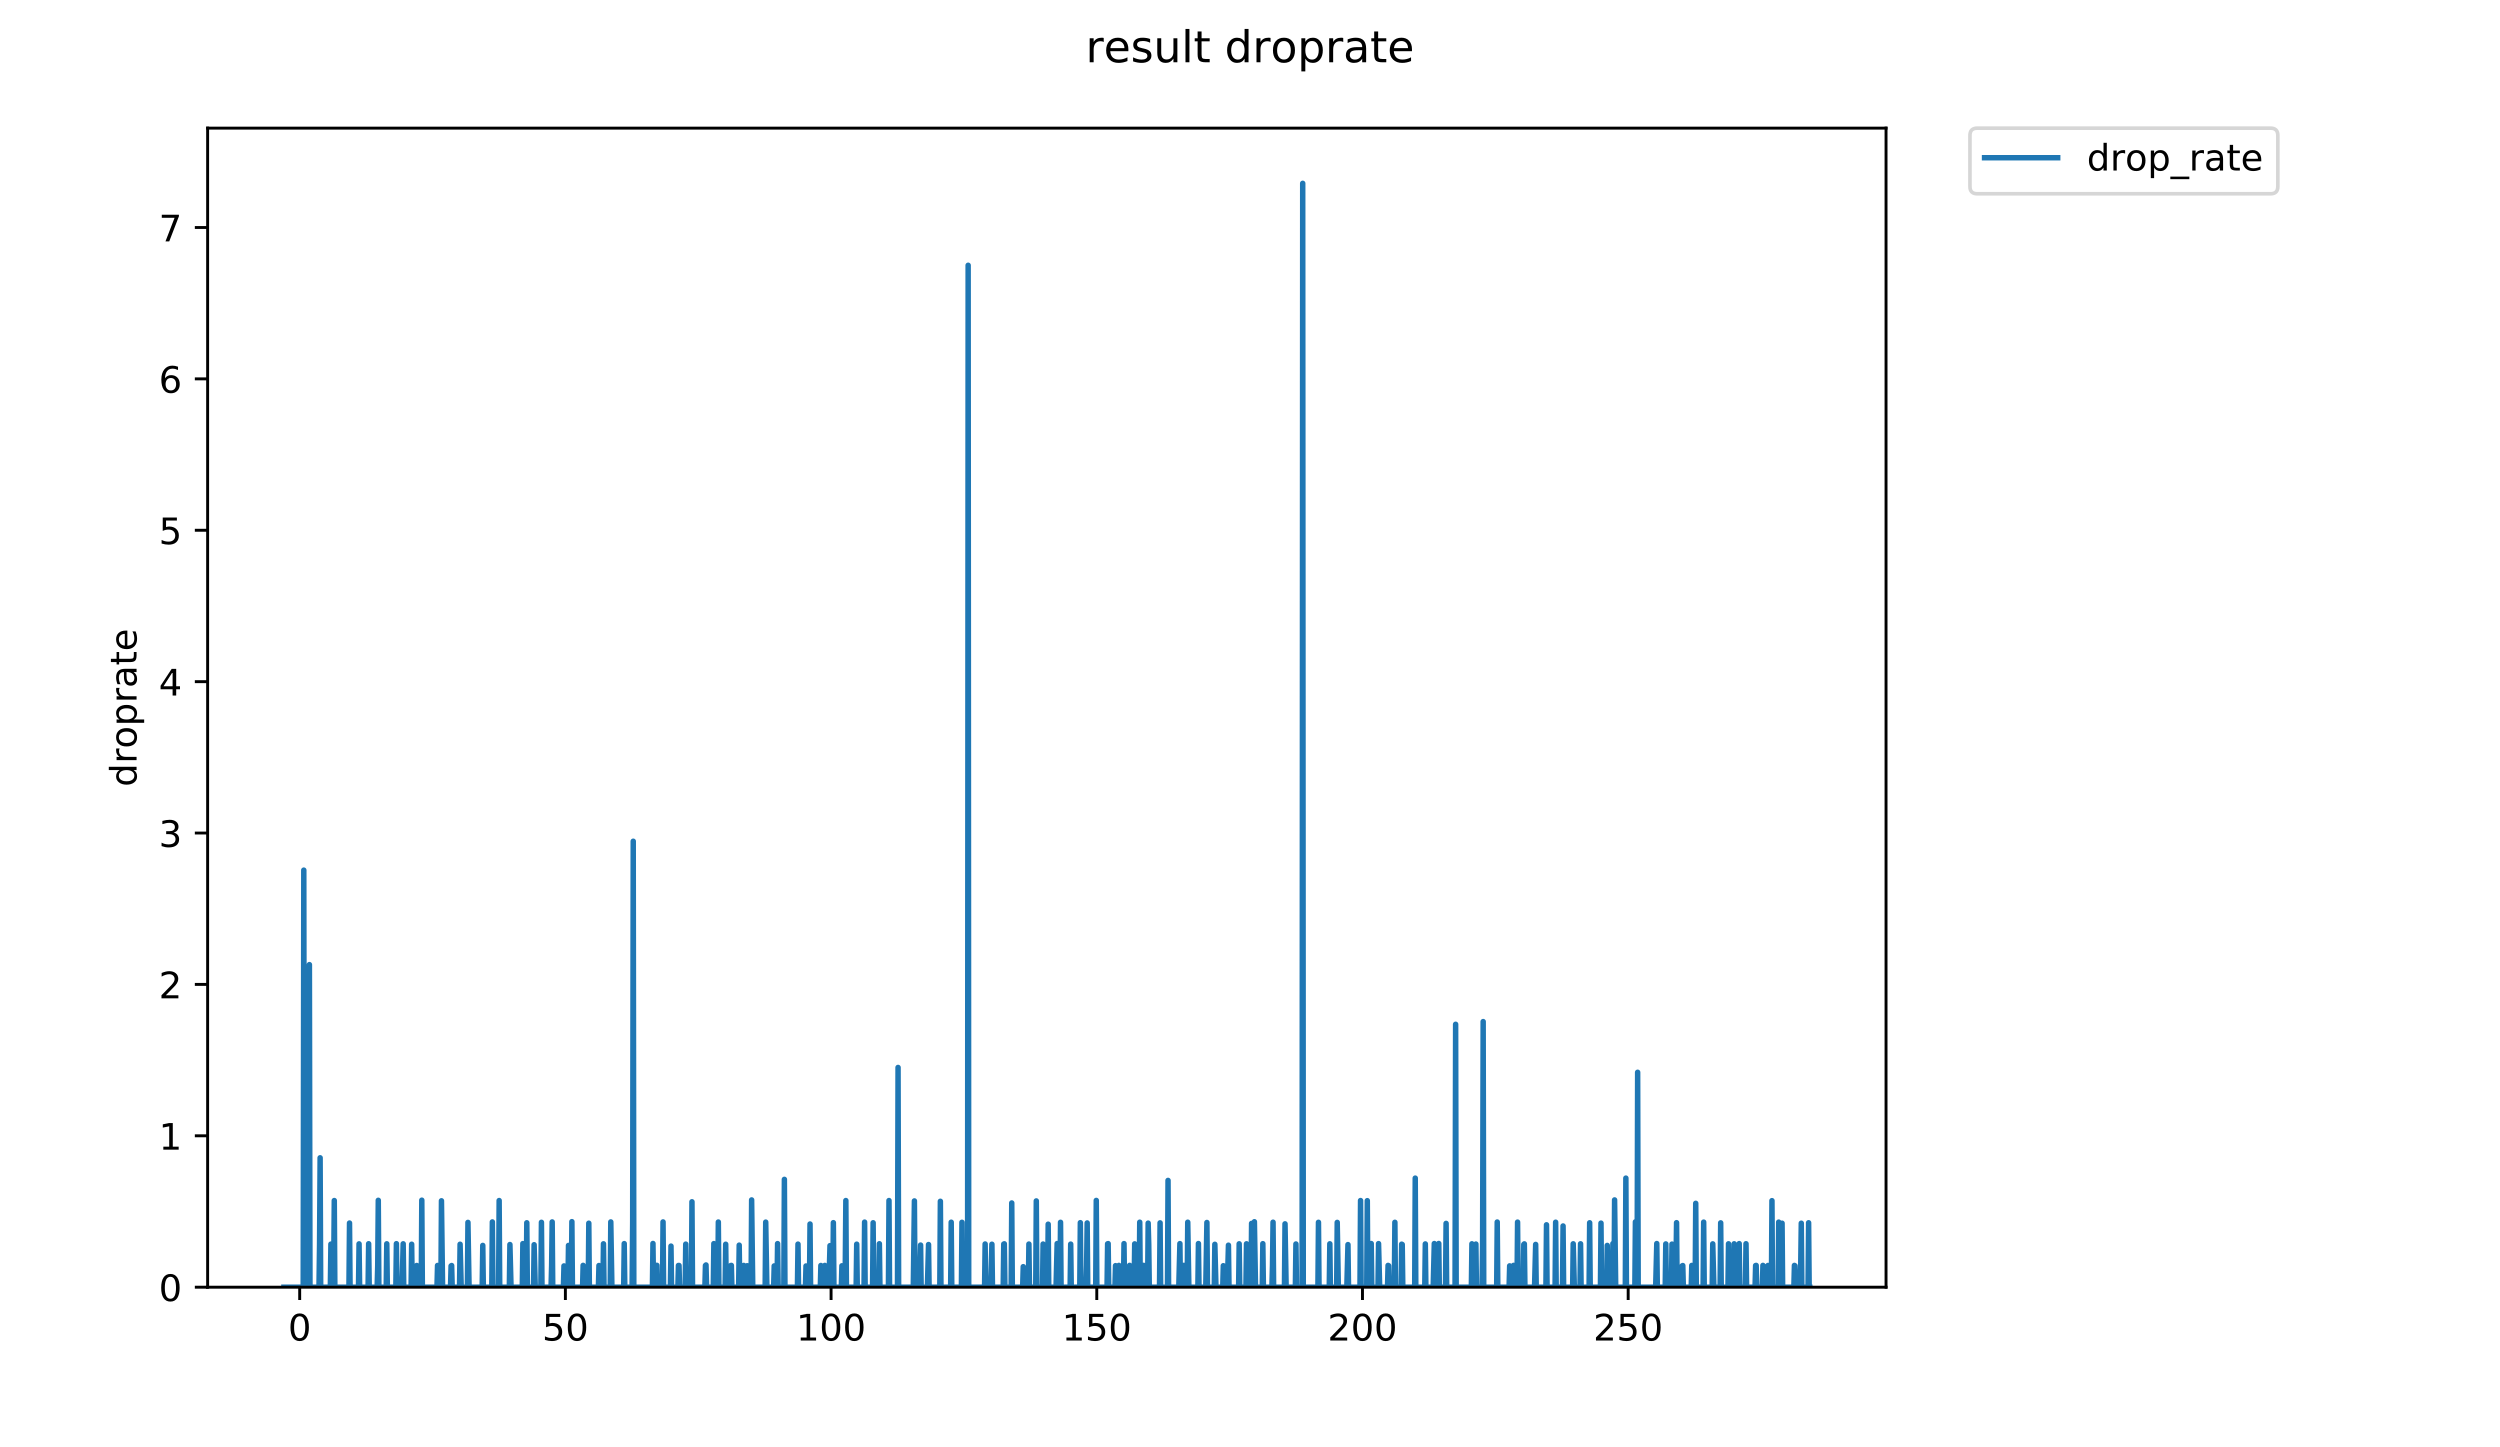 <?xml version="1.0" encoding="utf-8" standalone="no"?>
<!DOCTYPE svg PUBLIC "-//W3C//DTD SVG 1.1//EN"
  "http://www.w3.org/Graphics/SVG/1.1/DTD/svg11.dtd">
<!-- Created with matplotlib (https://matplotlib.org/) -->
<svg height="396pt" version="1.1" viewBox="0 0 684 396" width="684pt" xmlns="http://www.w3.org/2000/svg" xmlns:xlink="http://www.w3.org/1999/xlink">
 <defs>
  <style type="text/css">
*{stroke-linecap:butt;stroke-linejoin:round;}
  </style>
 </defs>
 <g id="figure_1">
  <g id="patch_1">
   <path d="M 0 396 
L 684 396 
L 684 0 
L 0 0 
z
" style="fill:#ffffff;"/>
  </g>
  <g id="axes_1">
   <g id="patch_2">
    <path d="M 56.807 352.174 
L 516.019 352.174 
L 516.019 35.062 
L 56.807 35.062 
z
" style="fill:#ffffff;"/>
   </g>
   <g id="matplotlib.axis_1">
    <g id="xtick_1">
     <g id="line2d_1">
      <defs>
       <path d="M 0 0 
L 0 3.5 
" id="m3d96721ade" style="stroke:#000000;stroke-width:0.8;"/>
      </defs>
      <g>
       <use style="stroke:#000000;stroke-width:0.8;" x="81.994" xlink:href="#m3d96721ade" y="352.174"/>
      </g>
     </g>
     <g id="text_1">
      <!-- 0 -->
      <defs>
       <path d="M 31.781 66.406 
Q 24.172 66.406 20.328 58.906 
Q 16.5 51.422 16.5 36.375 
Q 16.5 21.391 20.328 13.891 
Q 24.172 6.391 31.781 6.391 
Q 39.453 6.391 43.281 13.891 
Q 47.125 21.391 47.125 36.375 
Q 47.125 51.422 43.281 58.906 
Q 39.453 66.406 31.781 66.406 
z
M 31.781 74.219 
Q 44.047 74.219 50.516 64.516 
Q 56.984 54.828 56.984 36.375 
Q 56.984 17.969 50.516 8.266 
Q 44.047 -1.422 31.781 -1.422 
Q 19.531 -1.422 13.062 8.266 
Q 6.594 17.969 6.594 36.375 
Q 6.594 54.828 13.062 64.516 
Q 19.531 74.219 31.781 74.219 
z
" id="DejaVuSans-48"/>
      </defs>
      <g transform="translate(78.812 366.773)scale(0.1 -0.1)">
       <use xlink:href="#DejaVuSans-48"/>
      </g>
     </g>
    </g>
    <g id="xtick_2">
     <g id="line2d_2">
      <g>
       <use style="stroke:#000000;stroke-width:0.8;" x="154.689" xlink:href="#m3d96721ade" y="352.174"/>
      </g>
     </g>
     <g id="text_2">
      <!-- 50 -->
      <defs>
       <path d="M 10.797 72.906 
L 49.516 72.906 
L 49.516 64.594 
L 19.828 64.594 
L 19.828 46.734 
Q 21.969 47.469 24.109 47.828 
Q 26.266 48.188 28.422 48.188 
Q 40.625 48.188 47.75 41.5 
Q 54.891 34.812 54.891 23.391 
Q 54.891 11.625 47.562 5.094 
Q 40.234 -1.422 26.906 -1.422 
Q 22.312 -1.422 17.547 -0.641 
Q 12.797 0.141 7.719 1.703 
L 7.719 11.625 
Q 12.109 9.234 16.797 8.062 
Q 21.484 6.891 26.703 6.891 
Q 35.156 6.891 40.078 11.328 
Q 45.016 15.766 45.016 23.391 
Q 45.016 31 40.078 35.438 
Q 35.156 39.891 26.703 39.891 
Q 22.75 39.891 18.812 39.016 
Q 14.891 38.141 10.797 36.281 
z
" id="DejaVuSans-53"/>
      </defs>
      <g transform="translate(148.326 366.773)scale(0.1 -0.1)">
       <use xlink:href="#DejaVuSans-53"/>
       <use x="63.623" xlink:href="#DejaVuSans-48"/>
      </g>
     </g>
    </g>
    <g id="xtick_3">
     <g id="line2d_3">
      <g>
       <use style="stroke:#000000;stroke-width:0.8;" x="227.383" xlink:href="#m3d96721ade" y="352.174"/>
      </g>
     </g>
     <g id="text_3">
      <!-- 100 -->
      <defs>
       <path d="M 12.406 8.297 
L 28.516 8.297 
L 28.516 63.922 
L 10.984 60.406 
L 10.984 69.391 
L 28.422 72.906 
L 38.281 72.906 
L 38.281 8.297 
L 54.391 8.297 
L 54.391 0 
L 12.406 0 
z
" id="DejaVuSans-49"/>
      </defs>
      <g transform="translate(217.84 366.773)scale(0.1 -0.1)">
       <use xlink:href="#DejaVuSans-49"/>
       <use x="63.623" xlink:href="#DejaVuSans-48"/>
       <use x="127.246" xlink:href="#DejaVuSans-48"/>
      </g>
     </g>
    </g>
    <g id="xtick_4">
     <g id="line2d_4">
      <g>
       <use style="stroke:#000000;stroke-width:0.8;" x="300.078" xlink:href="#m3d96721ade" y="352.174"/>
      </g>
     </g>
     <g id="text_4">
      <!-- 150 -->
      <g transform="translate(290.535 366.773)scale(0.1 -0.1)">
       <use xlink:href="#DejaVuSans-49"/>
       <use x="63.623" xlink:href="#DejaVuSans-53"/>
       <use x="127.246" xlink:href="#DejaVuSans-48"/>
      </g>
     </g>
    </g>
    <g id="xtick_5">
     <g id="line2d_5">
      <g>
       <use style="stroke:#000000;stroke-width:0.8;" x="372.773" xlink:href="#m3d96721ade" y="352.174"/>
      </g>
     </g>
     <g id="text_5">
      <!-- 200 -->
      <defs>
       <path d="M 19.188 8.297 
L 53.609 8.297 
L 53.609 0 
L 7.328 0 
L 7.328 8.297 
Q 12.938 14.109 22.625 23.891 
Q 32.328 33.688 34.812 36.531 
Q 39.547 41.844 41.422 45.531 
Q 43.312 49.219 43.312 52.781 
Q 43.312 58.594 39.234 62.25 
Q 35.156 65.922 28.609 65.922 
Q 23.969 65.922 18.812 64.312 
Q 13.672 62.703 7.812 59.422 
L 7.812 69.391 
Q 13.766 71.781 18.938 73 
Q 24.125 74.219 28.422 74.219 
Q 39.75 74.219 46.484 68.547 
Q 53.219 62.891 53.219 53.422 
Q 53.219 48.922 51.531 44.891 
Q 49.859 40.875 45.406 35.406 
Q 44.188 33.984 37.641 27.219 
Q 31.109 20.453 19.188 8.297 
z
" id="DejaVuSans-50"/>
      </defs>
      <g transform="translate(363.229 366.773)scale(0.1 -0.1)">
       <use xlink:href="#DejaVuSans-50"/>
       <use x="63.623" xlink:href="#DejaVuSans-48"/>
       <use x="127.246" xlink:href="#DejaVuSans-48"/>
      </g>
     </g>
    </g>
    <g id="xtick_6">
     <g id="line2d_6">
      <g>
       <use style="stroke:#000000;stroke-width:0.8;" x="445.468" xlink:href="#m3d96721ade" y="352.174"/>
      </g>
     </g>
     <g id="text_6">
      <!-- 250 -->
      <g transform="translate(435.924 366.773)scale(0.1 -0.1)">
       <use xlink:href="#DejaVuSans-50"/>
       <use x="63.623" xlink:href="#DejaVuSans-53"/>
       <use x="127.246" xlink:href="#DejaVuSans-48"/>
      </g>
     </g>
    </g>
   </g>
   <g id="matplotlib.axis_2">
    <g id="ytick_1">
     <g id="line2d_7">
      <defs>
       <path d="M 0 0 
L -3.5 0 
" id="m18fc88c84d" style="stroke:#000000;stroke-width:0.8;"/>
      </defs>
      <g>
       <use style="stroke:#000000;stroke-width:0.8;" x="56.807" xlink:href="#m18fc88c84d" y="352.174"/>
      </g>
     </g>
     <g id="text_7">
      <!-- 0 -->
      <g transform="translate(43.445 355.973)scale(0.1 -0.1)">
       <use xlink:href="#DejaVuSans-48"/>
      </g>
     </g>
    </g>
    <g id="ytick_2">
     <g id="line2d_8">
      <g>
       <use style="stroke:#000000;stroke-width:0.8;" x="56.807" xlink:href="#m18fc88c84d" y="310.755"/>
      </g>
     </g>
     <g id="text_8">
      <!-- 1 -->
      <g transform="translate(43.445 314.555)scale(0.1 -0.1)">
       <use xlink:href="#DejaVuSans-49"/>
      </g>
     </g>
    </g>
    <g id="ytick_3">
     <g id="line2d_9">
      <g>
       <use style="stroke:#000000;stroke-width:0.8;" x="56.807" xlink:href="#m18fc88c84d" y="269.337"/>
      </g>
     </g>
     <g id="text_9">
      <!-- 2 -->
      <g transform="translate(43.445 273.136)scale(0.1 -0.1)">
       <use xlink:href="#DejaVuSans-50"/>
      </g>
     </g>
    </g>
    <g id="ytick_4">
     <g id="line2d_10">
      <g>
       <use style="stroke:#000000;stroke-width:0.8;" x="56.807" xlink:href="#m18fc88c84d" y="227.918"/>
      </g>
     </g>
     <g id="text_10">
      <!-- 3 -->
      <defs>
       <path d="M 40.578 39.312 
Q 47.656 37.797 51.625 33 
Q 55.609 28.219 55.609 21.188 
Q 55.609 10.406 48.188 4.484 
Q 40.766 -1.422 27.094 -1.422 
Q 22.516 -1.422 17.656 -0.516 
Q 12.797 0.391 7.625 2.203 
L 7.625 11.719 
Q 11.719 9.328 16.594 8.109 
Q 21.484 6.891 26.812 6.891 
Q 36.078 6.891 40.938 10.547 
Q 45.797 14.203 45.797 21.188 
Q 45.797 27.641 41.281 31.266 
Q 36.766 34.906 28.719 34.906 
L 20.219 34.906 
L 20.219 43.016 
L 29.109 43.016 
Q 36.375 43.016 40.234 45.922 
Q 44.094 48.828 44.094 54.297 
Q 44.094 59.906 40.109 62.906 
Q 36.141 65.922 28.719 65.922 
Q 24.656 65.922 20.016 65.031 
Q 15.375 64.156 9.812 62.312 
L 9.812 71.094 
Q 15.438 72.656 20.344 73.438 
Q 25.25 74.219 29.594 74.219 
Q 40.828 74.219 47.359 69.109 
Q 53.906 64.016 53.906 55.328 
Q 53.906 49.266 50.438 45.094 
Q 46.969 40.922 40.578 39.312 
z
" id="DejaVuSans-51"/>
      </defs>
      <g transform="translate(43.445 231.717)scale(0.1 -0.1)">
       <use xlink:href="#DejaVuSans-51"/>
      </g>
     </g>
    </g>
    <g id="ytick_5">
     <g id="line2d_11">
      <g>
       <use style="stroke:#000000;stroke-width:0.8;" x="56.807" xlink:href="#m18fc88c84d" y="186.5"/>
      </g>
     </g>
     <g id="text_11">
      <!-- 4 -->
      <defs>
       <path d="M 37.797 64.312 
L 12.891 25.391 
L 37.797 25.391 
z
M 35.203 72.906 
L 47.609 72.906 
L 47.609 25.391 
L 58.016 25.391 
L 58.016 17.188 
L 47.609 17.188 
L 47.609 0 
L 37.797 0 
L 37.797 17.188 
L 4.891 17.188 
L 4.891 26.703 
z
" id="DejaVuSans-52"/>
      </defs>
      <g transform="translate(43.445 190.299)scale(0.1 -0.1)">
       <use xlink:href="#DejaVuSans-52"/>
      </g>
     </g>
    </g>
    <g id="ytick_6">
     <g id="line2d_12">
      <g>
       <use style="stroke:#000000;stroke-width:0.8;" x="56.807" xlink:href="#m18fc88c84d" y="145.081"/>
      </g>
     </g>
     <g id="text_12">
      <!-- 5 -->
      <g transform="translate(43.445 148.88)scale(0.1 -0.1)">
       <use xlink:href="#DejaVuSans-53"/>
      </g>
     </g>
    </g>
    <g id="ytick_7">
     <g id="line2d_13">
      <g>
       <use style="stroke:#000000;stroke-width:0.8;" x="56.807" xlink:href="#m18fc88c84d" y="103.662"/>
      </g>
     </g>
     <g id="text_13">
      <!-- 6 -->
      <defs>
       <path d="M 33.016 40.375 
Q 26.375 40.375 22.484 35.828 
Q 18.609 31.297 18.609 23.391 
Q 18.609 15.531 22.484 10.953 
Q 26.375 6.391 33.016 6.391 
Q 39.656 6.391 43.531 10.953 
Q 47.406 15.531 47.406 23.391 
Q 47.406 31.297 43.531 35.828 
Q 39.656 40.375 33.016 40.375 
z
M 52.594 71.297 
L 52.594 62.312 
Q 48.875 64.062 45.094 64.984 
Q 41.312 65.922 37.594 65.922 
Q 27.828 65.922 22.672 59.328 
Q 17.531 52.734 16.797 39.406 
Q 19.672 43.656 24.016 45.922 
Q 28.375 48.188 33.594 48.188 
Q 44.578 48.188 50.953 41.516 
Q 57.328 34.859 57.328 23.391 
Q 57.328 12.156 50.688 5.359 
Q 44.047 -1.422 33.016 -1.422 
Q 20.359 -1.422 13.672 8.266 
Q 6.984 17.969 6.984 36.375 
Q 6.984 53.656 15.188 63.938 
Q 23.391 74.219 37.203 74.219 
Q 40.922 74.219 44.703 73.484 
Q 48.484 72.75 52.594 71.297 
z
" id="DejaVuSans-54"/>
      </defs>
      <g transform="translate(43.445 107.461)scale(0.1 -0.1)">
       <use xlink:href="#DejaVuSans-54"/>
      </g>
     </g>
    </g>
    <g id="ytick_8">
     <g id="line2d_14">
      <g>
       <use style="stroke:#000000;stroke-width:0.8;" x="56.807" xlink:href="#m18fc88c84d" y="62.243"/>
      </g>
     </g>
     <g id="text_14">
      <!-- 7 -->
      <defs>
       <path d="M 8.203 72.906 
L 55.078 72.906 
L 55.078 68.703 
L 28.609 0 
L 18.312 0 
L 43.219 64.594 
L 8.203 64.594 
z
" id="DejaVuSans-55"/>
      </defs>
      <g transform="translate(43.445 66.043)scale(0.1 -0.1)">
       <use xlink:href="#DejaVuSans-55"/>
      </g>
     </g>
    </g>
    <g id="text_15">
     <!-- droprate -->
     <defs>
      <path d="M 45.406 46.391 
L 45.406 75.984 
L 54.391 75.984 
L 54.391 0 
L 45.406 0 
L 45.406 8.203 
Q 42.578 3.328 38.25 0.953 
Q 33.938 -1.422 27.875 -1.422 
Q 17.969 -1.422 11.734 6.484 
Q 5.516 14.406 5.516 27.297 
Q 5.516 40.188 11.734 48.094 
Q 17.969 56 27.875 56 
Q 33.938 56 38.25 53.625 
Q 42.578 51.266 45.406 46.391 
z
M 14.797 27.297 
Q 14.797 17.391 18.875 11.75 
Q 22.953 6.109 30.078 6.109 
Q 37.203 6.109 41.297 11.75 
Q 45.406 17.391 45.406 27.297 
Q 45.406 37.203 41.297 42.844 
Q 37.203 48.484 30.078 48.484 
Q 22.953 48.484 18.875 42.844 
Q 14.797 37.203 14.797 27.297 
z
" id="DejaVuSans-100"/>
      <path d="M 41.109 46.297 
Q 39.594 47.172 37.812 47.578 
Q 36.031 48 33.891 48 
Q 26.266 48 22.188 43.047 
Q 18.109 38.094 18.109 28.812 
L 18.109 0 
L 9.078 0 
L 9.078 54.688 
L 18.109 54.688 
L 18.109 46.188 
Q 20.953 51.172 25.484 53.578 
Q 30.031 56 36.531 56 
Q 37.453 56 38.578 55.875 
Q 39.703 55.766 41.062 55.516 
z
" id="DejaVuSans-114"/>
      <path d="M 30.609 48.391 
Q 23.391 48.391 19.188 42.75 
Q 14.984 37.109 14.984 27.297 
Q 14.984 17.484 19.156 11.844 
Q 23.344 6.203 30.609 6.203 
Q 37.797 6.203 41.984 11.859 
Q 46.188 17.531 46.188 27.297 
Q 46.188 37.016 41.984 42.703 
Q 37.797 48.391 30.609 48.391 
z
M 30.609 56 
Q 42.328 56 49.016 48.375 
Q 55.719 40.766 55.719 27.297 
Q 55.719 13.875 49.016 6.219 
Q 42.328 -1.422 30.609 -1.422 
Q 18.844 -1.422 12.172 6.219 
Q 5.516 13.875 5.516 27.297 
Q 5.516 40.766 12.172 48.375 
Q 18.844 56 30.609 56 
z
" id="DejaVuSans-111"/>
      <path d="M 18.109 8.203 
L 18.109 -20.797 
L 9.078 -20.797 
L 9.078 54.688 
L 18.109 54.688 
L 18.109 46.391 
Q 20.953 51.266 25.266 53.625 
Q 29.594 56 35.594 56 
Q 45.562 56 51.781 48.094 
Q 58.016 40.188 58.016 27.297 
Q 58.016 14.406 51.781 6.484 
Q 45.562 -1.422 35.594 -1.422 
Q 29.594 -1.422 25.266 0.953 
Q 20.953 3.328 18.109 8.203 
z
M 48.688 27.297 
Q 48.688 37.203 44.609 42.844 
Q 40.531 48.484 33.406 48.484 
Q 26.266 48.484 22.188 42.844 
Q 18.109 37.203 18.109 27.297 
Q 18.109 17.391 22.188 11.75 
Q 26.266 6.109 33.406 6.109 
Q 40.531 6.109 44.609 11.75 
Q 48.688 17.391 48.688 27.297 
z
" id="DejaVuSans-112"/>
      <path d="M 34.281 27.484 
Q 23.391 27.484 19.188 25 
Q 14.984 22.516 14.984 16.5 
Q 14.984 11.719 18.141 8.906 
Q 21.297 6.109 26.703 6.109 
Q 34.188 6.109 38.703 11.406 
Q 43.219 16.703 43.219 25.484 
L 43.219 27.484 
z
M 52.203 31.203 
L 52.203 0 
L 43.219 0 
L 43.219 8.297 
Q 40.141 3.328 35.547 0.953 
Q 30.953 -1.422 24.312 -1.422 
Q 15.922 -1.422 10.953 3.297 
Q 6 8.016 6 15.922 
Q 6 25.141 12.172 29.828 
Q 18.359 34.516 30.609 34.516 
L 43.219 34.516 
L 43.219 35.406 
Q 43.219 41.609 39.141 45 
Q 35.062 48.391 27.688 48.391 
Q 23 48.391 18.547 47.266 
Q 14.109 46.141 10.016 43.891 
L 10.016 52.203 
Q 14.938 54.109 19.578 55.047 
Q 24.219 56 28.609 56 
Q 40.484 56 46.344 49.844 
Q 52.203 43.703 52.203 31.203 
z
" id="DejaVuSans-97"/>
      <path d="M 18.312 70.219 
L 18.312 54.688 
L 36.812 54.688 
L 36.812 47.703 
L 18.312 47.703 
L 18.312 18.016 
Q 18.312 11.328 20.141 9.422 
Q 21.969 7.516 27.594 7.516 
L 36.812 7.516 
L 36.812 0 
L 27.594 0 
Q 17.188 0 13.234 3.875 
Q 9.281 7.766 9.281 18.016 
L 9.281 47.703 
L 2.688 47.703 
L 2.688 54.688 
L 9.281 54.688 
L 9.281 70.219 
z
" id="DejaVuSans-116"/>
      <path d="M 56.203 29.594 
L 56.203 25.203 
L 14.891 25.203 
Q 15.484 15.922 20.484 11.062 
Q 25.484 6.203 34.422 6.203 
Q 39.594 6.203 44.453 7.469 
Q 49.312 8.734 54.109 11.281 
L 54.109 2.781 
Q 49.266 0.734 44.188 -0.344 
Q 39.109 -1.422 33.891 -1.422 
Q 20.797 -1.422 13.156 6.188 
Q 5.516 13.812 5.516 26.812 
Q 5.516 40.234 12.766 48.109 
Q 20.016 56 32.328 56 
Q 43.359 56 49.781 48.891 
Q 56.203 41.797 56.203 29.594 
z
M 47.219 32.234 
Q 47.125 39.594 43.094 43.984 
Q 39.062 48.391 32.422 48.391 
Q 24.906 48.391 20.391 44.141 
Q 15.875 39.891 15.188 32.172 
z
" id="DejaVuSans-101"/>
     </defs>
     <g transform="translate(37.365 215.236)rotate(-90)scale(0.1 -0.1)">
      <use xlink:href="#DejaVuSans-100"/>
      <use x="63.477" xlink:href="#DejaVuSans-114"/>
      <use x="104.559" xlink:href="#DejaVuSans-111"/>
      <use x="165.74" xlink:href="#DejaVuSans-112"/>
      <use x="229.217" xlink:href="#DejaVuSans-114"/>
      <use x="270.33" xlink:href="#DejaVuSans-97"/>
      <use x="331.609" xlink:href="#DejaVuSans-116"/>
      <use x="370.818" xlink:href="#DejaVuSans-101"/>
     </g>
    </g>
   </g>
   <g id="line2d_15">
    <path clip-path="url(#p65a55374a3)" d="M 77.68 352.174 
L 82.959 352.174 
L 83.118 238.073 
L 83.272 352.174 
L 84.498 352.174 
L 84.653 263.924 
L 84.806 352.174 
L 87.277 352.174 
L 87.432 340.408 
L 87.586 316.774 
L 87.739 352.174 
L 90.38 352.174 
L 90.535 340.391 
L 90.692 352.174 
L 91.153 352.174 
L 91.306 346.24 
L 91.46 328.472 
L 91.613 352.174 
L 95.471 352.174 
L 95.627 334.624 
L 95.78 352.174 
L 98.086 352.174 
L 98.24 340.323 
L 98.394 352.174 
L 100.708 352.174 
L 100.861 340.289 
L 101.019 352.174 
L 103.189 352.174 
L 103.344 346.299 
L 103.498 328.404 
L 103.654 352.174 
L 105.669 352.174 
L 105.822 340.306 
L 105.976 352.174 
L 108.302 352.174 
L 108.455 340.272 
L 108.609 352.174 
L 110.005 352.174 
L 110.312 340.306 
L 110.465 352.174 
L 112.475 352.174 
L 112.63 340.424 
L 112.784 352.174 
L 113.864 352.174 
L 114.018 346.24 
L 114.172 352.174 
L 115.251 352.174 
L 115.404 328.37 
L 115.557 352.174 
L 119.557 352.174 
L 119.71 346.232 
L 119.864 352.174 
L 120.629 352.174 
L 120.783 328.54 
L 121.09 352.174 
L 123.259 352.174 
L 123.416 346.357 
L 123.569 346.249 
L 123.724 352.174 
L 125.726 352.174 
L 125.882 340.424 
L 126.188 352.174 
L 127.876 352.174 
L 128.031 334.449 
L 128.338 352.174 
L 131.927 352.174 
L 132.088 340.748 
L 132.241 352.174 
L 134.555 352.174 
L 134.708 334.321 
L 134.861 352.174 
L 136.415 352.174 
L 136.569 328.472 
L 136.724 352.174 
L 139.355 352.174 
L 139.511 340.507 
L 139.82 352.174 
L 142.9 352.174 
L 143.053 340.255 
L 143.207 352.174 
L 143.976 352.174 
L 144.131 334.549 
L 144.285 352.174 
L 145.977 352.174 
L 146.134 340.556 
L 146.442 352.174 
L 147.982 352.174 
L 148.136 334.423 
L 148.29 352.174 
L 150.77 352.174 
L 150.923 346.223 
L 151.076 334.321 
L 151.23 352.174 
L 154.146 352.174 
L 154.303 346.357 
L 154.457 352.174 
L 155.38 352.174 
L 155.54 340.748 
L 155.697 352.174 
L 156.314 352.174 
L 156.467 334.244 
L 156.619 352.174 
L 159.391 352.174 
L 159.544 346.206 
L 159.698 352.174 
L 160.941 352.174 
L 161.097 334.673 
L 161.25 352.174 
L 163.722 352.174 
L 163.875 346.249 
L 164.029 352.174 
L 164.956 352.174 
L 165.11 340.306 
L 165.263 352.174 
L 166.958 352.174 
L 167.111 334.321 
L 167.418 352.174 
L 170.637 352.174 
L 170.79 340.255 
L 170.943 352.174 
L 172.947 352.174 
L 173.099 334.244 
L 173.254 230.166 
L 173.409 352.174 
L 178.498 352.174 
L 178.65 340.221 
L 178.803 352.174 
L 179.413 352.174 
L 179.566 346.206 
L 179.719 346.189 
L 179.871 352.174 
L 181.255 352.174 
L 181.408 334.321 
L 181.561 352.174 
L 183.419 352.174 
L 183.582 340.934 
L 183.738 352.174 
L 185.468 352.174 
L 185.622 346.232 
L 185.775 346.232 
L 185.929 352.174 
L 187.465 352.174 
L 187.619 340.391 
L 187.773 352.174 
L 189.165 352.174 
L 189.321 328.807 
L 189.476 352.174 
L 192.857 352.174 
L 193.011 346.232 
L 193.164 346.092 
L 193.317 352.174 
L 195.157 352.174 
L 195.31 340.255 
L 195.463 352.174 
L 196.384 352.174 
L 196.537 334.347 
L 196.69 352.174 
L 198.394 352.174 
L 198.549 340.424 
L 198.702 352.174 
L 199.791 352.174 
L 199.945 346.249 
L 200.098 346.215 
L 200.25 352.174 
L 202.088 352.174 
L 202.248 340.669 
L 202.402 352.174 
L 203.332 352.174 
L 203.485 346.223 
L 203.643 352.174 
L 204.263 352.174 
L 204.419 346.308 
L 204.575 346.349 
L 204.728 352.174 
L 205.493 352.174 
L 205.646 328.302 
L 205.952 352.174 
L 209.347 352.174 
L 209.5 334.372 
L 209.812 352.174 
L 211.667 352.174 
L 211.823 346.357 
L 211.976 352.174 
L 212.592 352.174 
L 212.745 340.255 
L 212.898 352.174 
L 214.452 352.174 
L 214.607 322.674 
L 214.761 352.174 
L 218.176 352.174 
L 218.33 340.391 
L 218.484 352.174 
L 220.365 352.174 
L 220.522 346.373 
L 220.676 352.174 
L 221.463 352.174 
L 221.622 334.892 
L 221.776 352.174 
L 224.437 352.174 
L 224.591 346.24 
L 224.744 352.174 
L 225.52 352.174 
L 225.673 346.223 
L 225.829 352.174 
L 226.766 352.174 
L 227.084 340.811 
L 227.237 352.174 
L 227.851 352.174 
L 228.007 334.524 
L 228.164 352.174 
L 230.187 352.174 
L 230.343 346.324 
L 230.497 352.174 
L 231.111 352.174 
L 231.268 346.373 
L 231.422 328.472 
L 231.577 352.174 
L 234.239 352.174 
L 234.394 340.408 
L 234.552 352.174 
L 236.401 352.174 
L 236.554 334.372 
L 236.708 352.174 
L 238.734 352.174 
L 238.889 334.549 
L 239.045 352.174 
L 240.444 352.174 
L 240.598 340.289 
L 240.751 352.174 
L 243.074 352.174 
L 243.227 328.472 
L 243.381 352.174 
L 245.554 352.174 
L 245.709 292.06 
L 245.865 352.174 
L 249.875 352.174 
L 250.183 328.574 
L 250.339 352.174 
L 251.562 352.174 
L 251.876 340.653 
L 252.029 352.174 
L 253.734 352.174 
L 254.048 340.507 
L 254.2 352.174 
L 257.13 352.174 
L 257.285 328.674 
L 257.447 352.174 
L 260.097 352.174 
L 260.251 334.398 
L 260.408 352.174 
L 263.038 352.174 
L 263.192 334.423 
L 263.346 352.174 
L 264.733 352.174 
L 264.886 72.582 
L 265.039 352.174 
L 269.377 352.174 
L 269.532 340.357 
L 269.685 352.174 
L 271.077 352.174 
L 271.386 340.424 
L 271.541 352.174 
L 274.474 352.174 
L 274.629 340.374 
L 274.783 340.306 
L 274.942 352.174 
L 276.656 352.174 
L 276.814 329.132 
L 276.972 352.174 
L 279.798 352.174 
L 279.96 346.562 
L 280.122 352.174 
L 281.354 352.174 
L 281.509 340.374 
L 281.663 352.174 
L 283.376 352.174 
L 283.531 328.574 
L 283.689 352.174 
L 285.235 352.174 
L 285.389 340.374 
L 285.542 352.174 
L 286.625 352.174 
L 286.784 334.94 
L 286.937 352.174 
L 288.933 352.174 
L 289.238 340.238 
L 289.391 352.174 
L 290.006 352.174 
L 290.16 334.423 
L 290.314 352.174 
L 292.788 352.174 
L 292.943 340.391 
L 293.097 352.174 
L 295.425 352.174 
L 295.58 334.524 
L 295.735 352.174 
L 297.142 352.174 
L 297.298 346.308 
L 297.453 334.599 
L 297.606 352.174 
L 299.785 352.174 
L 299.939 328.439 
L 300.095 352.174 
L 302.888 352.174 
L 303.042 340.306 
L 303.195 340.255 
L 303.349 352.174 
L 305.05 352.174 
L 305.205 346.282 
L 305.36 352.174 
L 305.978 352.174 
L 306.131 346.215 
L 306.284 352.174 
L 307.374 352.174 
L 307.527 340.255 
L 307.68 352.174 
L 308.91 352.174 
L 309.063 346.206 
L 309.216 352.174 
L 310.296 352.174 
L 310.45 340.323 
L 310.603 352.174 
L 311.677 352.174 
L 311.831 334.398 
L 311.987 352.174 
L 312.6 352.174 
L 312.753 346.223 
L 312.907 346.206 
L 313.06 352.174 
L 313.983 352.174 
L 314.139 334.649 
L 314.294 340.424 
L 314.448 352.174 
L 317.244 352.174 
L 317.4 334.574 
L 317.554 352.174 
L 319.418 352.174 
L 319.574 322.965 
L 319.727 352.174 
L 322.514 352.174 
L 322.82 340.255 
L 322.974 352.174 
L 323.738 352.174 
L 323.891 346.206 
L 324.044 352.174 
L 324.812 352.174 
L 324.966 334.398 
L 325.273 352.174 
L 327.737 352.174 
L 327.89 340.238 
L 328.044 352.174 
L 329.899 352.174 
L 330.207 334.474 
L 330.361 352.174 
L 332.225 352.174 
L 332.38 340.441 
L 332.686 352.174 
L 334.543 352.174 
L 334.698 346.299 
L 334.853 352.174 
L 335.789 352.174 
L 336.102 340.685 
L 336.255 352.174 
L 338.886 352.174 
L 339.04 340.306 
L 339.193 352.174 
L 340.889 352.174 
L 341.043 340.306 
L 341.351 352.174 
L 342.275 352.174 
L 342.432 334.722 
L 342.59 352.174 
L 343.05 352.174 
L 343.203 334.27 
L 343.51 352.174 
L 345.359 352.174 
L 345.512 340.272 
L 345.668 352.174 
L 347.997 352.174 
L 348.152 346.266 
L 348.306 334.398 
L 348.463 352.174 
L 351.423 352.174 
L 351.581 334.844 
L 351.889 352.174 
L 354.409 352.174 
L 354.564 340.357 
L 354.72 352.174 
L 356.259 352.174 
L 356.421 50.163 
L 356.575 352.174 
L 360.58 352.174 
L 360.733 334.423 
L 360.887 352.174 
L 363.685 352.174 
L 363.839 340.306 
L 363.993 352.174 
L 365.711 352.174 
L 365.865 334.449 
L 366.172 352.174 
L 368.493 352.174 
L 368.803 340.523 
L 368.956 352.174 
L 372.092 352.174 
L 372.246 328.472 
L 372.4 352.174 
L 373.94 352.174 
L 374.094 328.506 
L 374.248 352.174 
L 375.016 352.174 
L 375.169 340.238 
L 375.322 352.174 
L 377.019 352.174 
L 377.172 340.255 
L 377.477 352.174 
L 379.622 352.174 
L 379.776 346.215 
L 379.931 346.299 
L 380.085 352.174 
L 381.484 352.174 
L 381.639 334.423 
L 381.792 352.174 
L 383.34 352.174 
L 383.496 340.408 
L 383.651 340.49 
L 383.806 352.174 
L 387.058 352.174 
L 387.21 322.334 
L 387.364 352.174 
L 389.813 352.174 
L 389.967 340.34 
L 390.121 352.174 
L 392.119 352.174 
L 392.424 340.238 
L 392.577 352.174 
L 393.495 352.174 
L 393.647 340.221 
L 393.8 352.174 
L 395.493 352.174 
L 395.65 334.722 
L 395.803 352.174 
L 398.103 352.174 
L 398.258 280.246 
L 398.411 352.174 
L 402.562 352.174 
L 402.716 340.306 
L 402.873 352.174 
L 403.645 352.174 
L 403.8 340.374 
L 403.953 352.174 
L 405.488 352.174 
L 405.642 340.272 
L 405.795 279.51 
L 405.948 352.174 
L 409.489 352.174 
L 409.642 334.347 
L 409.795 352.174 
L 412.886 352.174 
L 413.042 346.341 
L 413.198 352.174 
L 413.965 352.174 
L 414.117 346.206 
L 414.27 352.174 
L 415.053 352.174 
L 415.206 334.372 
L 415.36 352.174 
L 416.752 352.174 
L 416.908 340.474 
L 417.062 340.323 
L 417.218 352.174 
L 419.848 352.174 
L 420.157 340.474 
L 420.316 352.174 
L 422.961 352.174 
L 423.122 335.106 
L 423.28 352.174 
L 425.469 352.174 
L 425.623 334.398 
L 425.776 352.174 
L 427.493 352.174 
L 427.657 335.428 
L 427.81 352.174 
L 430.277 352.174 
L 430.431 340.306 
L 430.738 352.174 
L 432.287 352.174 
L 432.44 340.306 
L 432.594 352.174 
L 434.776 352.174 
L 434.93 334.549 
L 435.087 352.174 
L 437.877 352.174 
L 438.033 334.649 
L 438.187 352.174 
L 439.584 352.174 
L 439.744 340.748 
L 439.9 352.174 
L 441.139 352.174 
L 441.292 340.238 
L 441.444 352.174 
L 441.598 352.174 
L 441.751 328.302 
L 442.057 352.174 
L 444.682 352.174 
L 444.835 322.334 
L 444.989 352.174 
L 447.295 352.174 
L 447.448 334.296 
L 447.601 352.174 
L 447.907 352.174 
L 448.06 293.378 
L 448.213 352.174 
L 452.988 352.174 
L 453.294 340.238 
L 453.446 352.174 
L 455.603 352.174 
L 455.757 340.34 
L 455.91 352.174 
L 457.302 352.174 
L 457.457 340.391 
L 457.612 352.174 
L 458.396 352.174 
L 458.55 346.282 
L 458.705 334.524 
L 458.861 352.174 
L 460.101 352.174 
L 460.257 346.324 
L 460.41 346.257 
L 460.564 352.174 
L 462.716 352.174 
L 462.869 346.223 
L 463.022 352.174 
L 463.792 352.174 
L 463.951 329.228 
L 464.109 352.174 
L 465.972 352.174 
L 466.125 334.372 
L 466.281 352.174 
L 468.455 352.174 
L 468.609 340.323 
L 468.917 352.174 
L 470.623 352.174 
L 470.778 334.574 
L 470.933 352.174 
L 472.769 352.174 
L 472.923 340.306 
L 473.076 352.174 
L 474.312 352.174 
L 474.466 340.306 
L 474.618 352.174 
L 475.692 352.174 
L 475.846 340.255 
L 476 352.174 
L 477.554 352.174 
L 477.708 340.289 
L 477.861 352.174 
L 480.183 352.174 
L 480.337 346.249 
L 480.49 346.215 
L 480.643 352.174 
L 482.185 352.174 
L 482.338 346.215 
L 482.491 352.174 
L 483.42 352.174 
L 483.577 346.398 
L 483.73 346.232 
L 483.883 352.174 
L 484.653 352.174 
L 484.807 328.506 
L 484.96 352.174 
L 486.497 352.174 
L 486.651 334.372 
L 486.804 352.174 
L 487.263 352.174 
L 487.418 346.266 
L 487.574 334.673 
L 487.731 352.174 
L 490.802 352.174 
L 490.954 346.215 
L 491.111 346.324 
L 491.266 352.174 
L 492.518 352.174 
L 492.673 346.308 
L 492.829 334.673 
L 492.983 352.174 
L 494.681 352.174 
L 494.837 334.549 
L 494.991 352.174 
L 495.146 352.174 
L 495.146 352.174 
" style="fill:none;stroke:#1f77b4;stroke-linecap:square;stroke-width:1.5;"/>
   </g>
   <g id="patch_3">
    <path d="M 56.807 352.174 
L 56.807 35.062 
" style="fill:none;stroke:#000000;stroke-linecap:square;stroke-linejoin:miter;stroke-width:0.8;"/>
   </g>
   <g id="patch_4">
    <path d="M 516.019 352.174 
L 516.019 35.062 
" style="fill:none;stroke:#000000;stroke-linecap:square;stroke-linejoin:miter;stroke-width:0.8;"/>
   </g>
   <g id="patch_5">
    <path d="M 56.807 352.174 
L 516.019 352.174 
" style="fill:none;stroke:#000000;stroke-linecap:square;stroke-linejoin:miter;stroke-width:0.8;"/>
   </g>
   <g id="patch_6">
    <path d="M 56.807 35.062 
L 516.019 35.062 
" style="fill:none;stroke:#000000;stroke-linecap:square;stroke-linejoin:miter;stroke-width:0.8;"/>
   </g>
   <g id="legend_1">
    <g id="patch_7">
     <path d="M 540.98 53.019 
L 621.216 53.019 
Q 623.216 53.019 623.216 51.019 
L 623.216 37.062 
Q 623.216 35.062 621.216 35.062 
L 540.98 35.062 
Q 538.98 35.062 538.98 37.062 
L 538.98 51.019 
Q 538.98 53.019 540.98 53.019 
z
" style="fill:#ffffff;opacity:0.8;stroke:#cccccc;stroke-linejoin:miter;"/>
    </g>
    <g id="line2d_16">
     <path d="M 542.98 43.161 
L 562.98 43.161 
" style="fill:none;stroke:#1f77b4;stroke-linecap:square;stroke-width:1.5;"/>
    </g>
    <g id="line2d_17"/>
    <g id="text_16">
     <!-- drop_rate -->
     <defs>
      <path d="M 50.984 -16.609 
L 50.984 -23.578 
L -0.984 -23.578 
L -0.984 -16.609 
z
" id="DejaVuSans-95"/>
     </defs>
     <g transform="translate(570.98 46.661)scale(0.1 -0.1)">
      <use xlink:href="#DejaVuSans-100"/>
      <use x="63.477" xlink:href="#DejaVuSans-114"/>
      <use x="104.559" xlink:href="#DejaVuSans-111"/>
      <use x="165.74" xlink:href="#DejaVuSans-112"/>
      <use x="229.217" xlink:href="#DejaVuSans-95"/>
      <use x="279.217" xlink:href="#DejaVuSans-114"/>
      <use x="320.33" xlink:href="#DejaVuSans-97"/>
      <use x="381.609" xlink:href="#DejaVuSans-116"/>
      <use x="420.818" xlink:href="#DejaVuSans-101"/>
     </g>
    </g>
   </g>
  </g>
  <g id="text_17">
   <!-- result droprate -->
   <defs>
    <path d="M 44.281 53.078 
L 44.281 44.578 
Q 40.484 46.531 36.375 47.5 
Q 32.281 48.484 27.875 48.484 
Q 21.188 48.484 17.844 46.438 
Q 14.5 44.391 14.5 40.281 
Q 14.5 37.156 16.891 35.375 
Q 19.281 33.594 26.516 31.984 
L 29.594 31.297 
Q 39.156 29.25 43.188 25.516 
Q 47.219 21.781 47.219 15.094 
Q 47.219 7.469 41.188 3.016 
Q 35.156 -1.422 24.609 -1.422 
Q 20.219 -1.422 15.453 -0.562 
Q 10.688 0.297 5.422 2 
L 5.422 11.281 
Q 10.406 8.688 15.234 7.391 
Q 20.062 6.109 24.812 6.109 
Q 31.156 6.109 34.562 8.281 
Q 37.984 10.453 37.984 14.406 
Q 37.984 18.062 35.516 20.016 
Q 33.062 21.969 24.703 23.781 
L 21.578 24.516 
Q 13.234 26.266 9.516 29.906 
Q 5.812 33.547 5.812 39.891 
Q 5.812 47.609 11.281 51.797 
Q 16.75 56 26.812 56 
Q 31.781 56 36.172 55.266 
Q 40.578 54.547 44.281 53.078 
z
" id="DejaVuSans-115"/>
    <path d="M 8.5 21.578 
L 8.5 54.688 
L 17.484 54.688 
L 17.484 21.922 
Q 17.484 14.156 20.5 10.266 
Q 23.531 6.391 29.594 6.391 
Q 36.859 6.391 41.078 11.031 
Q 45.312 15.672 45.312 23.688 
L 45.312 54.688 
L 54.297 54.688 
L 54.297 0 
L 45.312 0 
L 45.312 8.406 
Q 42.047 3.422 37.719 1 
Q 33.406 -1.422 27.688 -1.422 
Q 18.266 -1.422 13.375 4.438 
Q 8.5 10.297 8.5 21.578 
z
M 31.109 56 
z
" id="DejaVuSans-117"/>
    <path d="M 9.422 75.984 
L 18.406 75.984 
L 18.406 0 
L 9.422 0 
z
" id="DejaVuSans-108"/>
    <path id="DejaVuSans-32"/>
   </defs>
   <g transform="translate(297.048 17.038)scale(0.12 -0.12)">
    <use xlink:href="#DejaVuSans-114"/>
    <use x="41.082" xlink:href="#DejaVuSans-101"/>
    <use x="102.605" xlink:href="#DejaVuSans-115"/>
    <use x="154.705" xlink:href="#DejaVuSans-117"/>
    <use x="218.084" xlink:href="#DejaVuSans-108"/>
    <use x="245.867" xlink:href="#DejaVuSans-116"/>
    <use x="285.076" xlink:href="#DejaVuSans-32"/>
    <use x="316.863" xlink:href="#DejaVuSans-100"/>
    <use x="380.34" xlink:href="#DejaVuSans-114"/>
    <use x="421.422" xlink:href="#DejaVuSans-111"/>
    <use x="482.604" xlink:href="#DejaVuSans-112"/>
    <use x="546.08" xlink:href="#DejaVuSans-114"/>
    <use x="587.193" xlink:href="#DejaVuSans-97"/>
    <use x="648.473" xlink:href="#DejaVuSans-116"/>
    <use x="687.682" xlink:href="#DejaVuSans-101"/>
   </g>
  </g>
 </g>
 <defs>
  <clipPath id="p65a55374a3">
   <rect height="317.112" width="459.212" x="56.807" y="35.062"/>
  </clipPath>
 </defs>
</svg>
